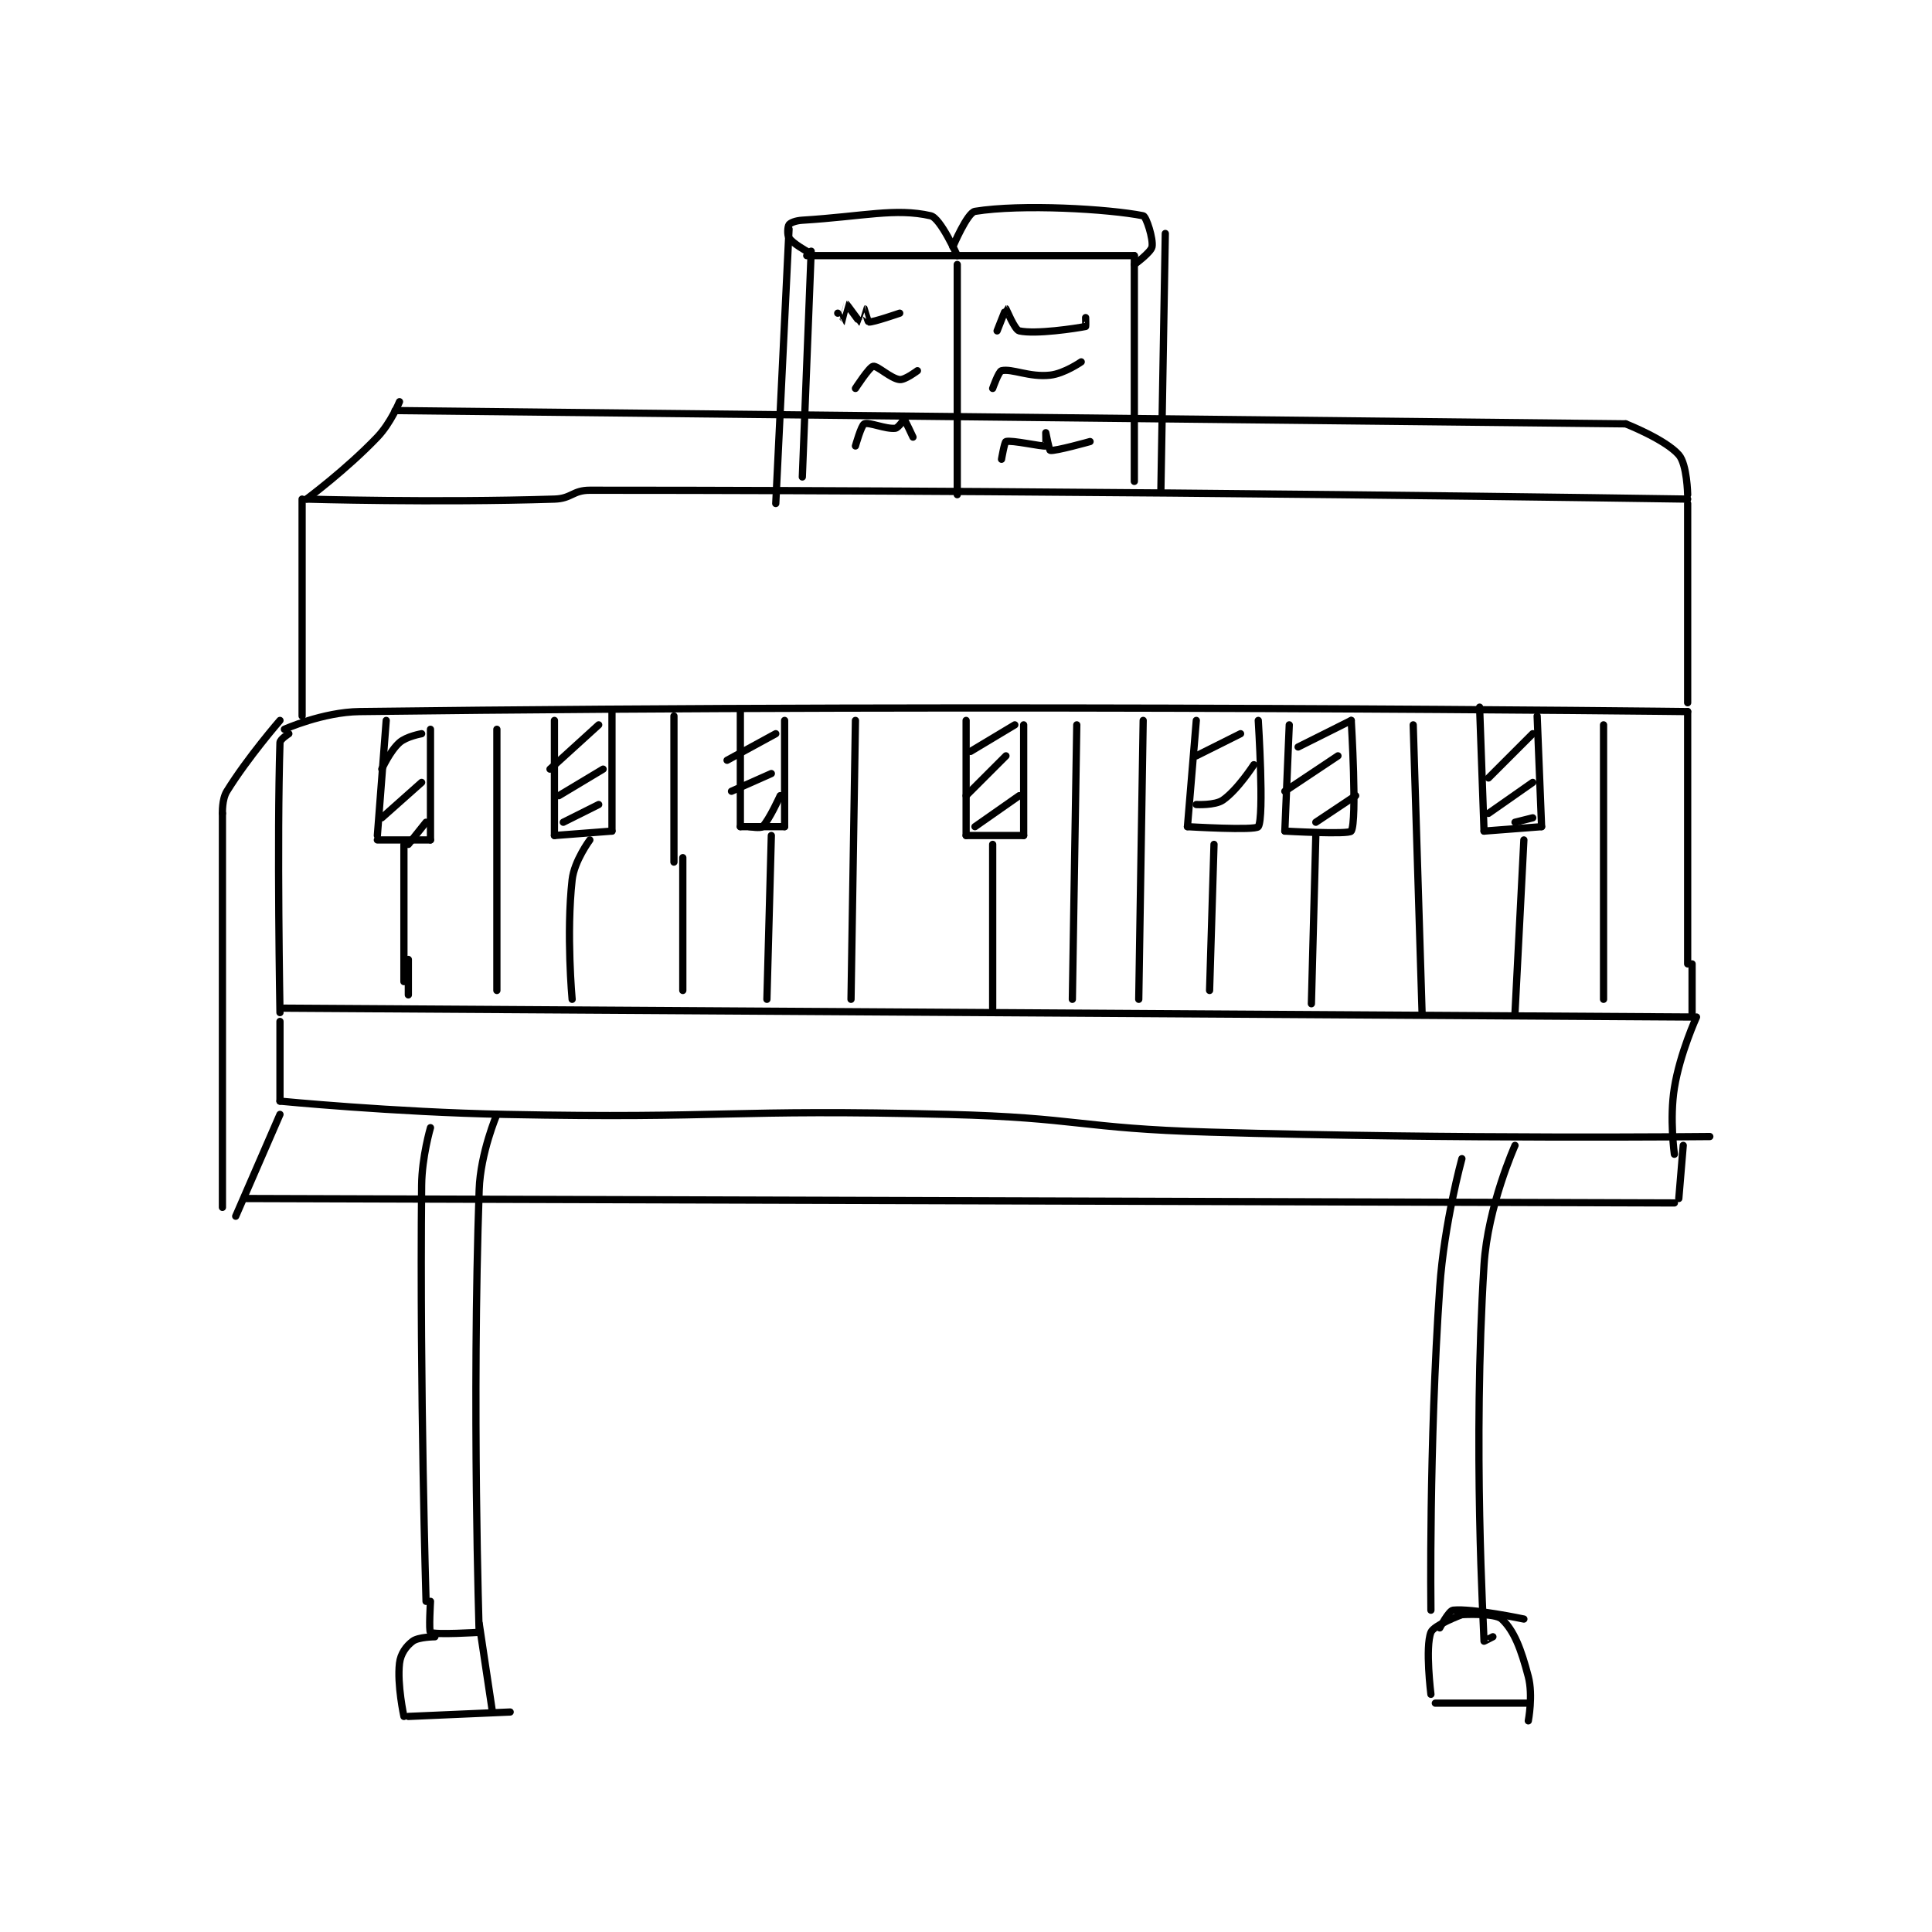 <?xml version="1.0" encoding="utf-8"?>
<!DOCTYPE svg PUBLIC "-//W3C//DTD SVG 1.1//EN" "http://www.w3.org/Graphics/SVG/1.1/DTD/svg11.dtd">
<svg viewBox="0 0 800 800" preserveAspectRatio="xMinYMin meet" xmlns="http://www.w3.org/2000/svg" version="1.1">
<g fill="none" stroke="black" stroke-linecap="round" stroke-linejoin="round" stroke-width="1.637">
<g transform="translate(92.102,87.52) scale(1.833) translate(-106,-85.417)">
<path id="0" d="M121 203.417 C121 203.417 119.024 204.666 119 205.417 C118.295 227.615 119 266.417 119 266.417 "/>
<path id="1" d="M120 202.417 C120 202.417 128.701 198.521 137 198.417 C283.016 196.574 437 198.417 437 198.417 "/>
<path id="2" d="M437 198.417 L437 255.417 "/>
<path id="3" d="M120 265.417 L438 267.417 "/>
<path id="4" d="M438 267.417 L438 255.417 "/>
<path id="5" d="M143 200.417 L141 226.417 "/>
<path id="6" d="M141 227.417 L153 227.417 "/>
<path id="7" d="M153 227.417 L153 202.417 "/>
<path id="8" d="M181 200.417 L181 226.417 "/>
<path id="9" d="M181 226.417 L194 225.417 "/>
<path id="10" d="M194 225.417 L194 198.417 "/>
<path id="11" d="M223 198.417 L223 224.417 "/>
<path id="12" d="M223 224.417 L233 224.417 "/>
<path id="13" d="M233 224.417 L233 200.417 "/>
<path id="14" d="M274 200.417 L274 226.417 "/>
<path id="15" d="M274 226.417 L287 226.417 "/>
<path id="16" d="M287 226.417 L287 201.417 "/>
<path id="17" d="M326 200.417 L324 224.417 "/>
<path id="18" d="M324 224.417 C324 224.417 339.385 225.34 340 224.417 C341.385 222.34 340 200.417 340 200.417 "/>
<path id="19" d="M347 201.417 L346 225.417 "/>
<path id="20" d="M346 225.417 C346 225.417 360.504 226.244 361 225.417 C362.379 223.119 361 200.417 361 200.417 "/>
<path id="21" d="M390 197.417 L391 225.417 "/>
<path id="22" d="M391 225.417 L404 224.417 "/>
<path id="23" d="M404 224.417 L403 199.417 "/>
<path id="24" d="M147 228.417 L147 259.417 "/>
<path id="25" d="M168 202.417 L168 261.417 "/>
<path id="26" d="M189 227.417 C189 227.417 185.475 232.145 185 236.417 C183.643 248.627 185 263.417 185 263.417 "/>
<path id="27" d="M148 254.417 L148 262.417 "/>
<path id="28" d="M208 199.417 L208 232.417 "/>
<path id="29" d="M210 231.417 L210 261.417 "/>
<path id="30" d="M230 226.417 L229 263.417 "/>
<path id="31" d="M249 200.417 L248 263.417 "/>
<path id="32" d="M280 228.417 L280 265.417 "/>
<path id="33" d="M299 201.417 L298 263.417 "/>
<path id="34" d="M314 200.417 L313 263.417 "/>
<path id="35" d="M330 228.417 L329 261.417 "/>
<path id="36" d="M353 226.417 L352 264.417 "/>
<path id="37" d="M375 201.417 L377 266.417 "/>
<path id="38" d="M400 227.417 L398 266.417 "/>
<path id="39" d="M418 201.417 L418 263.417 "/>
<path id="40" d="M124 199.417 L124 150.417 "/>
<path id="41" d="M125 150.417 C125 150.417 153.856 151.265 181 150.417 C184.908 150.294 185.126 148.417 189 148.417 C309.083 148.417 437 150.417 437 150.417 "/>
<path id="42" d="M437 151.417 L437 196.417 "/>
<path id="43" d="M125 150.417 C125 150.417 133.999 143.751 141 136.417 C144.055 133.216 146 128.417 146 128.417 "/>
<path id="44" d="M145 130.417 L423 133.417 "/>
<path id="45" d="M423 133.417 C423 133.417 431.943 136.923 435 140.417 C436.878 142.563 437 149.417 437 149.417 "/>
<path id="46" d="M239 94.417 L237 145.417 "/>
<path id="47" d="M238 95.417 L312 95.417 "/>
<path id="48" d="M312 95.417 L312 146.417 "/>
<path id="49" d="M272 97.417 L272 149.417 "/>
<path id="50" d="M245 108.417 C245 108.417 245.996 110.42 246 110.417 C246.018 110.399 246.983 106.417 247 106.417 C247.051 106.417 249.913 110.395 250 110.417 C250.006 110.418 250.995 107.417 251 107.417 C251.005 107.417 251.816 110.394 252 110.417 C252.905 110.53 259 108.417 259 108.417 "/>
<path id="51" d="M281 112.417 C281 112.417 282.961 107.417 283 107.417 C283.058 107.417 284.961 112.186 286 112.417 C289.733 113.246 298.922 111.832 301 111.417 C301.055 111.406 301 109.417 301 109.417 "/>
<path id="52" d="M249 125.417 C249 125.417 252.121 120.593 253 120.417 C253.95 120.227 257.004 123.217 259 123.417 C260.204 123.537 263 121.417 263 121.417 "/>
<path id="53" d="M249 138.417 C249 138.417 250.326 133.716 251 133.417 C252.046 132.952 255.822 134.659 258 134.417 C258.702 134.339 259.953 132.393 260 132.417 C260.187 132.51 262 136.417 262 136.417 "/>
<path id="54" d="M280 125.417 C280 125.417 281.354 121.566 282 121.417 C284.379 120.868 288.249 122.945 293 122.417 C296.199 122.061 300 119.417 300 119.417 "/>
<path id="55" d="M282 141.417 C282 141.417 282.676 137.514 283 137.417 C284.283 137.032 291.173 138.601 292 138.417 C292.063 138.403 292 135.417 292 135.417 C292 135.417 292.772 139.371 293 139.417 C294.089 139.634 302 137.417 302 137.417 "/>
<path id="56" d="M272 95.417 C272 95.417 268.228 86.926 266 86.417 C258.044 84.598 250.888 86.549 237 87.417 C235.537 87.508 234.338 87.966 234 88.417 C233.688 88.832 233.557 90.752 234 91.417 C234.837 92.672 238 94.417 238 94.417 "/>
<path id="57" d="M271 93.417 C271 93.417 274.256 85.701 276 85.417 C286.471 83.712 306.242 84.865 314 86.417 C314.69 86.555 316.322 91.644 316 93.417 C315.771 94.679 312 97.417 312 97.417 "/>
<path id="58" d="M234 89.417 L231 151.417 "/>
<path id="59" d="M319 90.417 L318 148.417 "/>
<path id="60" d="M119 268.417 L119 286.417 "/>
<path id="61" d="M119 286.417 C119 286.417 144.524 288.911 170 289.417 C219.894 290.408 220.146 288.163 270 289.417 C299.464 290.158 299.518 292.56 329 293.417 C385.369 295.055 442 294.417 442 294.417 "/>
<path id="62" d="M439 267.417 C439 267.417 435.262 275.595 434 283.417 C432.874 290.398 434 298.417 434 298.417 "/>
<path id="63" d="M153 292.417 C153 292.417 151.06 298.994 151 305.417 C150.567 351.785 152 399.417 152 399.417 "/>
<path id="64" d="M168 289.417 C168 289.417 164.285 298.084 164 306.417 C162.338 355.039 164 406.417 164 406.417 "/>
<path id="65" d="M164 406.417 C164 406.417 153.979 407.039 153 406.417 C152.604 406.164 153 399.417 153 399.417 "/>
<path id="66" d="M386 299.417 C386 299.417 381.992 313.963 381 328.417 C378.528 364.442 379 401.417 379 401.417 "/>
<path id="67" d="M381 405.417 C381 405.417 383.053 401.516 384 401.417 C388.37 400.957 400 403.417 400 403.417 "/>
<path id="68" d="M398 296.417 C398 296.417 391.827 310.185 391 323.417 C388.438 364.407 390.923 405.172 391 408.417 C391.001 408.453 393 407.417 393 407.417 "/>
<path id="69" d="M151 203.417 C151 203.417 147.575 204.017 146 205.417 C143.832 207.344 142 211.417 142 211.417 "/>
<path id="70" d="M151 214.417 L142 222.417 "/>
<path id="71" d="M152 223.417 L148 228.417 "/>
<path id="72" d="M191 201.417 L180 211.417 "/>
<path id="73" d="M192 211.417 L182 217.417 "/>
<path id="74" d="M191 219.417 L183 223.417 "/>
<path id="75" d="M231 203.417 L220 209.417 "/>
<path id="76" d="M230 212.417 L221 216.417 "/>
<path id="77" d="M232 217.417 C232 217.417 229.539 222.878 228 224.417 C227.58 224.836 225 224.417 225 224.417 "/>
<path id="78" d="M285 201.417 L275 207.417 "/>
<path id="79" d="M283 208.417 L274 217.417 "/>
<path id="80" d="M286 217.417 L276 224.417 "/>
<path id="81" d="M336 203.417 L326 208.417 "/>
<path id="82" d="M339 210.417 C339 210.417 335.332 216.11 332 218.417 C330.222 219.648 326 219.417 326 219.417 "/>
<path id="83" d="M361 200.417 L349 206.417 "/>
<path id="84" d="M358 208.417 L346 216.417 "/>
<path id="85" d="M362 217.417 L353 223.417 "/>
<path id="86" d="M402 203.417 L392 213.417 "/>
<path id="87" d="M402 214.417 L392 221.417 "/>
<path id="88" d="M402 222.417 L398 223.417 "/>
<path id="89" d="M154 407.417 C154 407.417 150.287 407.451 149 408.417 C147.489 409.55 146.255 411.25 146 413.417 C145.434 418.226 147 425.417 147 425.417 "/>
<path id="90" d="M148 425.417 L171 424.417 "/>
<path id="91" d="M164 404.417 L167 424.417 "/>
<path id="92" d="M386 402.417 C386 402.417 379.635 404.783 379 406.417 C377.677 409.819 379 420.417 379 420.417 "/>
<path id="93" d="M386 402.417 C386 402.417 393.473 401.992 395 403.417 C397.787 406.018 399.381 410.211 401 416.417 C402.111 420.677 401 426.417 401 426.417 "/>
<path id="94" d="M380 422.417 L401 422.417 "/>
<path id="95" d="M119 200.417 C119 200.417 111.742 208.756 107 216.417 C105.863 218.254 106 221.417 106 221.417 "/>
<path id="96" d="M106 221.417 L106 310.417 "/>
<path id="97" d="M119 289.417 L109 312.417 "/>
<path id="98" d="M111 308.417 L434 309.417 "/>
<path id="99" d="M436 296.417 L435 308.417 "/>
</g>
</g>
</svg>
